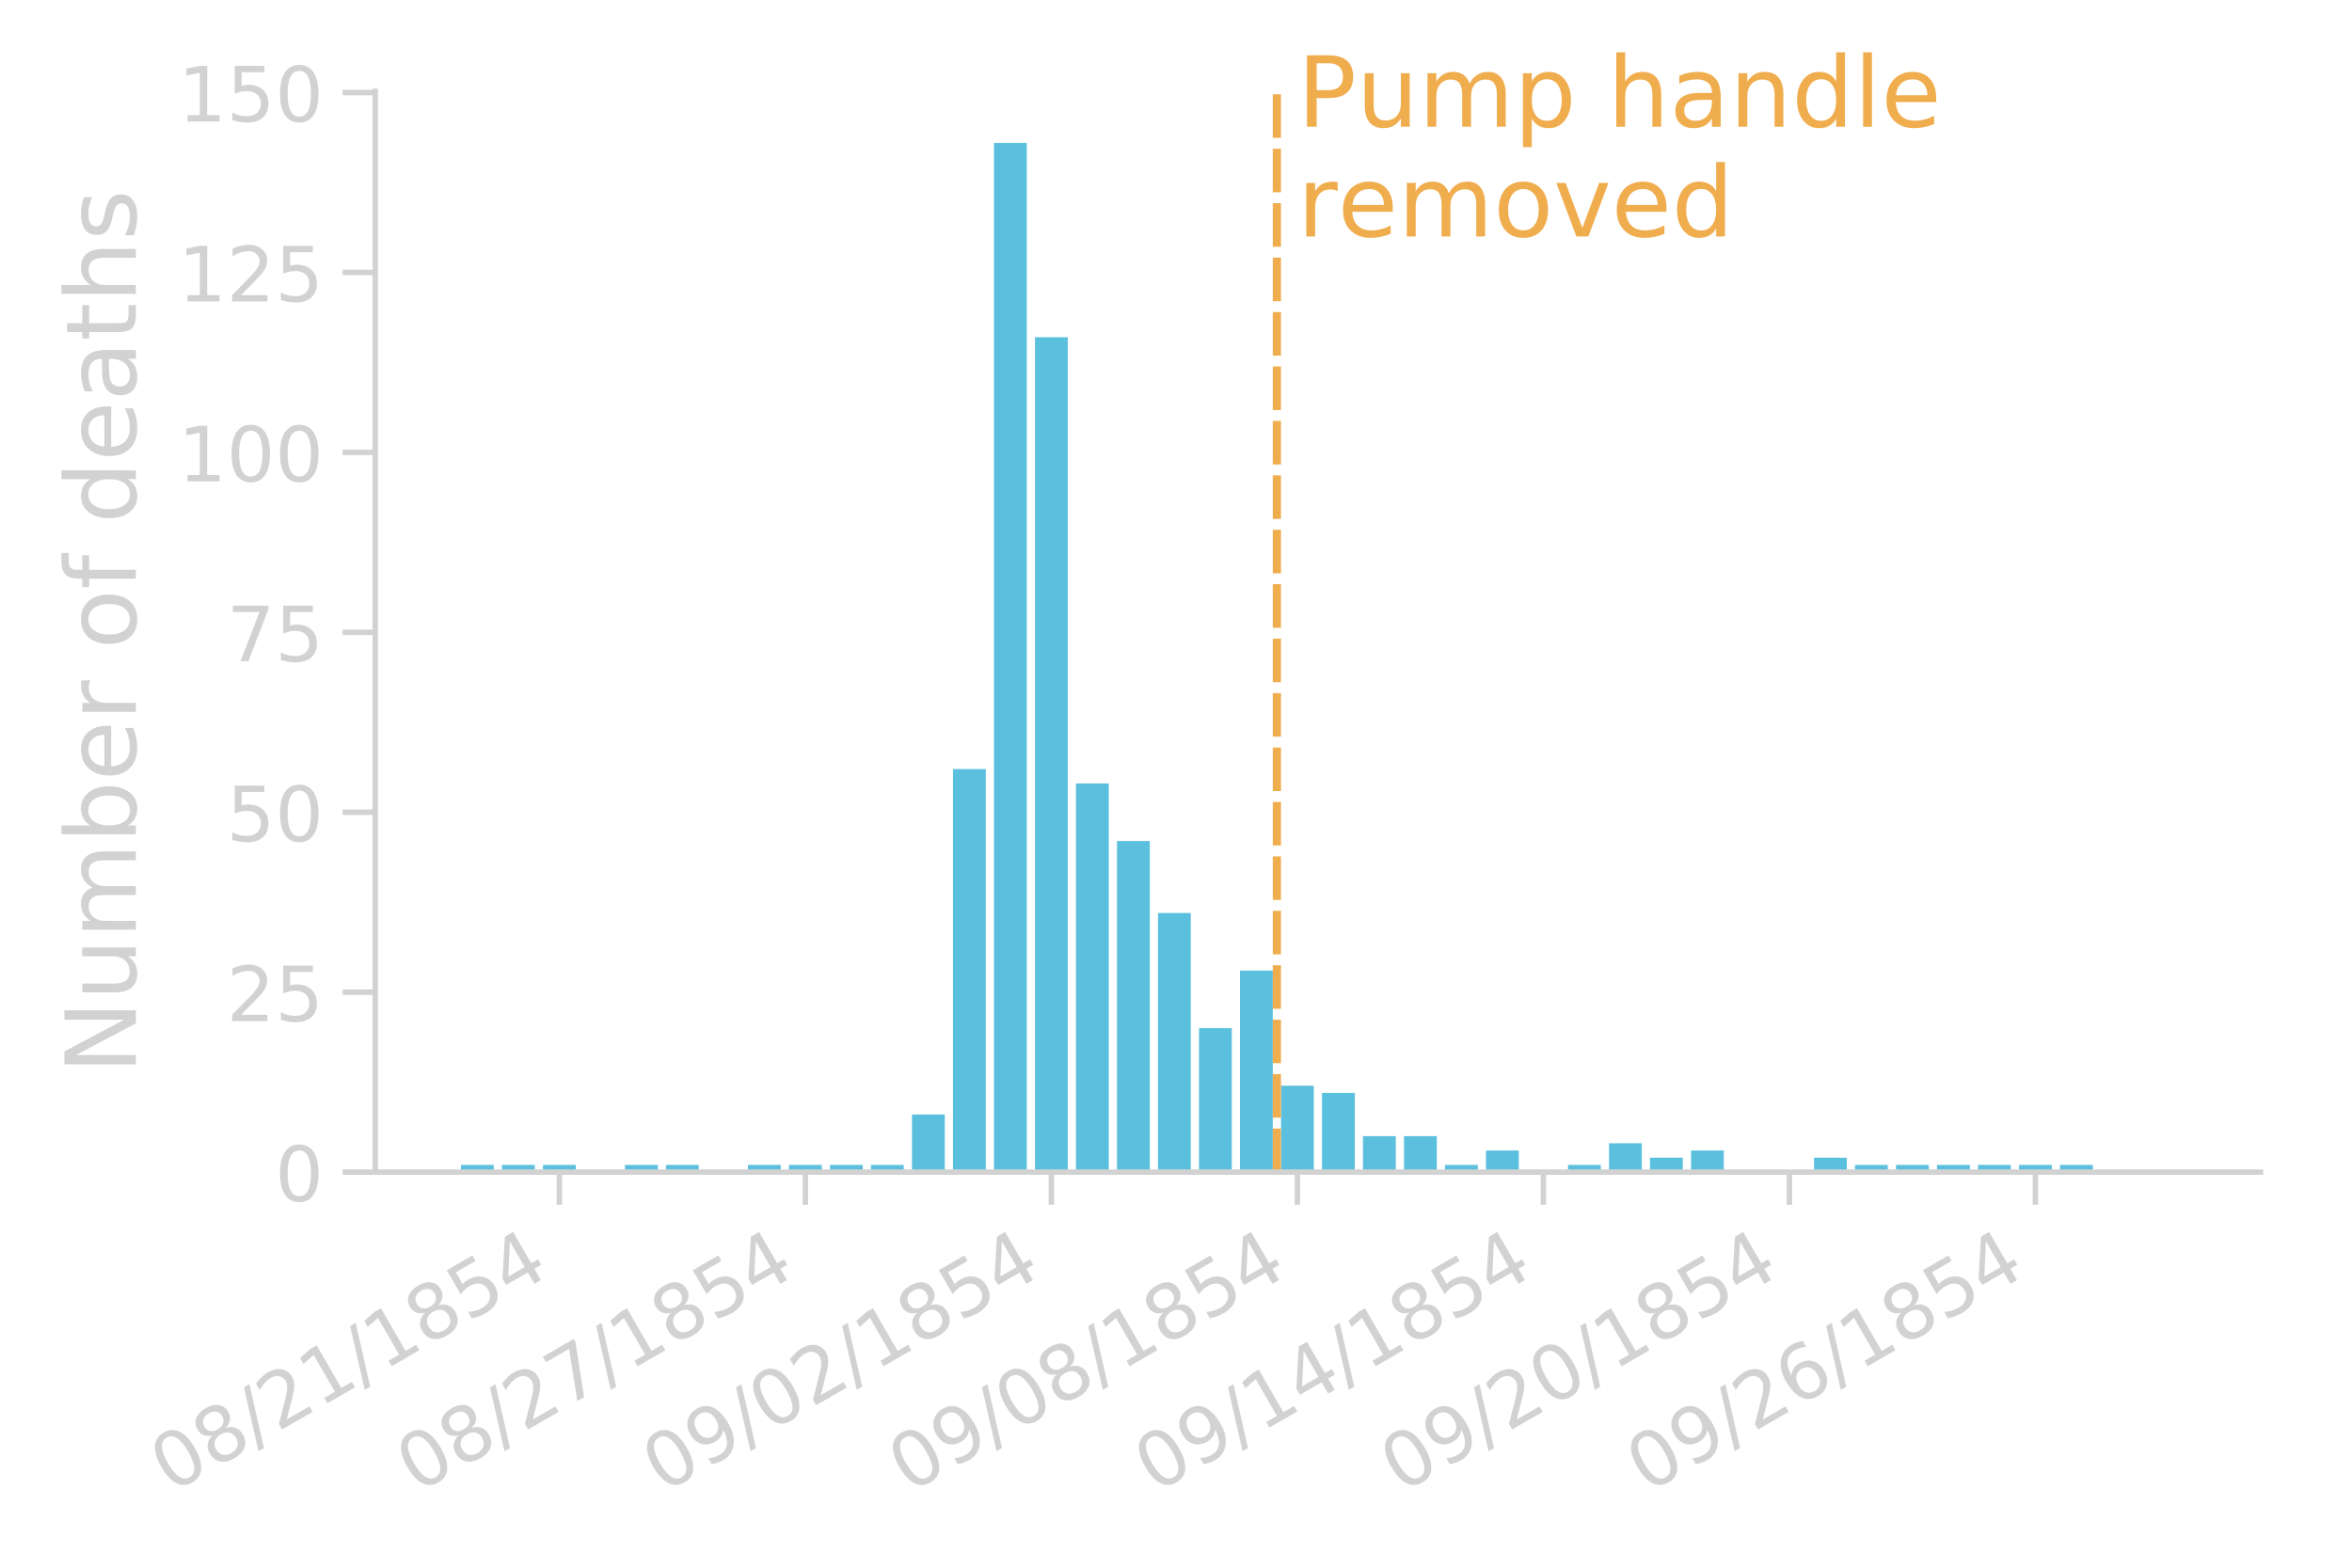 <?xml version="1.0" encoding="utf-8" standalone="no"?>
<!DOCTYPE svg PUBLIC "-//W3C//DTD SVG 1.1//EN"
  "http://www.w3.org/Graphics/SVG/1.1/DTD/svg11.dtd">
<!-- Created with matplotlib (http://matplotlib.org/) -->
<svg height="288pt" version="1.1" viewBox="0 0 432 288" width="432pt" xmlns="http://www.w3.org/2000/svg" xmlns:xlink="http://www.w3.org/1999/xlink">
 <defs>
  <style type="text/css">
*{stroke-linecap:butt;stroke-linejoin:round;}
  </style>
 </defs>
 <g id="figure_1">
  <g id="patch_1">
   <path d="M 0 288 
L 432 288 
L 432 0 
L 0 0 
z
" style="fill:none;"/>
  </g>
  <g id="axes_1">
   <g id="patch_2">
    <path d="M 68.925 215.326 
L 415.2 215.326 
L 415.2 16.8 
L 68.925 16.8 
z
" style="fill:none;"/>
   </g>
   <g id="patch_3">
    <path clip-path="url(#p581e9de0a9)" d="M 84.665 215.326 
L 90.69 215.326 
L 90.69 214.003 
L 84.665 214.003 
z
" style="fill:#5bc0de;"/>
   </g>
   <g id="patch_4">
    <path clip-path="url(#p581e9de0a9)" d="M 92.196 215.326 
L 98.221 215.326 
L 98.221 214.003 
L 92.196 214.003 
z
" style="fill:#5bc0de;"/>
   </g>
   <g id="patch_5">
    <path clip-path="url(#p581e9de0a9)" d="M 99.727 215.326 
L 105.752 215.326 
L 105.752 214.003 
L 99.727 214.003 
z
" style="fill:#5bc0de;"/>
   </g>
   <g id="patch_6">
    <path clip-path="url(#p581e9de0a9)" d="M 107.258 215.326 
L 113.283 215.326 
L 113.283 215.326 
L 107.258 215.326 
z
" style="fill:#5bc0de;"/>
   </g>
   <g id="patch_7">
    <path clip-path="url(#p581e9de0a9)" d="M 114.789 215.326 
L 120.814 215.326 
L 120.814 214.003 
L 114.789 214.003 
z
" style="fill:#5bc0de;"/>
   </g>
   <g id="patch_8">
    <path clip-path="url(#p581e9de0a9)" d="M 122.32 215.326 
L 128.345 215.326 
L 128.345 214.003 
L 122.32 214.003 
z
" style="fill:#5bc0de;"/>
   </g>
   <g id="patch_9">
    <path clip-path="url(#p581e9de0a9)" d="M 129.851 215.326 
L 135.876 215.326 
L 135.876 215.326 
L 129.851 215.326 
z
" style="fill:#5bc0de;"/>
   </g>
   <g id="patch_10">
    <path clip-path="url(#p581e9de0a9)" d="M 137.382 215.326 
L 143.407 215.326 
L 143.407 214.003 
L 137.382 214.003 
z
" style="fill:#5bc0de;"/>
   </g>
   <g id="patch_11">
    <path clip-path="url(#p581e9de0a9)" d="M 144.913 215.326 
L 150.938 215.326 
L 150.938 214.003 
L 144.913 214.003 
z
" style="fill:#5bc0de;"/>
   </g>
   <g id="patch_12">
    <path clip-path="url(#p581e9de0a9)" d="M 152.444 215.326 
L 158.468 215.326 
L 158.468 214.003 
L 152.444 214.003 
z
" style="fill:#5bc0de;"/>
   </g>
   <g id="patch_13">
    <path clip-path="url(#p581e9de0a9)" d="M 159.975 215.326 
L 165.999 215.326 
L 165.999 214.003 
L 159.975 214.003 
z
" style="fill:#5bc0de;"/>
   </g>
   <g id="patch_14">
    <path clip-path="url(#p581e9de0a9)" d="M 167.506 215.326 
L 173.53 215.326 
L 173.53 204.748 
L 167.506 204.748 
z
" style="fill:#5bc0de;"/>
   </g>
   <g id="patch_15">
    <path clip-path="url(#p581e9de0a9)" d="M 175.037 215.326 
L 181.061 215.326 
L 181.061 141.283 
L 175.037 141.283 
z
" style="fill:#5bc0de;"/>
   </g>
   <g id="patch_16">
    <path clip-path="url(#p581e9de0a9)" d="M 182.568 215.326 
L 188.592 215.326 
L 188.592 26.254 
L 182.568 26.254 
z
" style="fill:#5bc0de;"/>
   </g>
   <g id="patch_17">
    <path clip-path="url(#p581e9de0a9)" d="M 190.099 215.326 
L 196.123 215.326 
L 196.123 61.953 
L 190.099 61.953 
z
" style="fill:#5bc0de;"/>
   </g>
   <g id="patch_18">
    <path clip-path="url(#p581e9de0a9)" d="M 197.63 215.326 
L 203.654 215.326 
L 203.654 143.928 
L 197.63 143.928 
z
" style="fill:#5bc0de;"/>
   </g>
   <g id="patch_19">
    <path clip-path="url(#p581e9de0a9)" d="M 205.161 215.326 
L 211.185 215.326 
L 211.185 154.505 
L 205.161 154.505 
z
" style="fill:#5bc0de;"/>
   </g>
   <g id="patch_20">
    <path clip-path="url(#p581e9de0a9)" d="M 212.692 215.326 
L 218.716 215.326 
L 218.716 167.727 
L 212.692 167.727 
z
" style="fill:#5bc0de;"/>
   </g>
   <g id="patch_21">
    <path clip-path="url(#p581e9de0a9)" d="M 220.223 215.326 
L 226.247 215.326 
L 226.247 188.882 
L 220.223 188.882 
z
" style="fill:#5bc0de;"/>
   </g>
   <g id="patch_22">
    <path clip-path="url(#p581e9de0a9)" d="M 227.754 215.326 
L 233.778 215.326 
L 233.778 178.305 
L 227.754 178.305 
z
" style="fill:#5bc0de;"/>
   </g>
   <g id="patch_23">
    <path clip-path="url(#p581e9de0a9)" d="M 235.285 215.326 
L 241.309 215.326 
L 241.309 199.459 
L 235.285 199.459 
z
" style="fill:#5bc0de;"/>
   </g>
   <g id="patch_24">
    <path clip-path="url(#p581e9de0a9)" d="M 242.816 215.326 
L 248.84 215.326 
L 248.84 200.782 
L 242.816 200.782 
z
" style="fill:#5bc0de;"/>
   </g>
   <g id="patch_25">
    <path clip-path="url(#p581e9de0a9)" d="M 250.347 215.326 
L 256.371 215.326 
L 256.371 208.715 
L 250.347 208.715 
z
" style="fill:#5bc0de;"/>
   </g>
   <g id="patch_26">
    <path clip-path="url(#p581e9de0a9)" d="M 257.878 215.326 
L 263.902 215.326 
L 263.902 208.715 
L 257.878 208.715 
z
" style="fill:#5bc0de;"/>
   </g>
   <g id="patch_27">
    <path clip-path="url(#p581e9de0a9)" d="M 265.409 215.326 
L 271.433 215.326 
L 271.433 214.003 
L 265.409 214.003 
z
" style="fill:#5bc0de;"/>
   </g>
   <g id="patch_28">
    <path clip-path="url(#p581e9de0a9)" d="M 272.94 215.326 
L 278.964 215.326 
L 278.964 211.359 
L 272.94 211.359 
z
" style="fill:#5bc0de;"/>
   </g>
   <g id="patch_29">
    <path clip-path="url(#p581e9de0a9)" d="M 280.471 215.326 
L 286.495 215.326 
L 286.495 215.326 
L 280.471 215.326 
z
" style="fill:#5bc0de;"/>
   </g>
   <g id="patch_30">
    <path clip-path="url(#p581e9de0a9)" d="M 288.002 215.326 
L 294.026 215.326 
L 294.026 214.003 
L 288.002 214.003 
z
" style="fill:#5bc0de;"/>
   </g>
   <g id="patch_31">
    <path clip-path="url(#p581e9de0a9)" d="M 295.533 215.326 
L 301.557 215.326 
L 301.557 210.037 
L 295.533 210.037 
z
" style="fill:#5bc0de;"/>
   </g>
   <g id="patch_32">
    <path clip-path="url(#p581e9de0a9)" d="M 303.064 215.326 
L 309.088 215.326 
L 309.088 212.681 
L 303.064 212.681 
z
" style="fill:#5bc0de;"/>
   </g>
   <g id="patch_33">
    <path clip-path="url(#p581e9de0a9)" d="M 310.595 215.326 
L 316.619 215.326 
L 316.619 211.359 
L 310.595 211.359 
z
" style="fill:#5bc0de;"/>
   </g>
   <g id="patch_34">
    <path clip-path="url(#p581e9de0a9)" d="M 318.126 215.326 
L 324.15 215.326 
L 324.15 215.326 
L 318.126 215.326 
z
" style="fill:#5bc0de;"/>
   </g>
   <g id="patch_35">
    <path clip-path="url(#p581e9de0a9)" d="M 325.657 215.326 
L 331.681 215.326 
L 331.681 215.326 
L 325.657 215.326 
z
" style="fill:#5bc0de;"/>
   </g>
   <g id="patch_36">
    <path clip-path="url(#p581e9de0a9)" d="M 333.188 215.326 
L 339.212 215.326 
L 339.212 212.681 
L 333.188 212.681 
z
" style="fill:#5bc0de;"/>
   </g>
   <g id="patch_37">
    <path clip-path="url(#p581e9de0a9)" d="M 340.718 215.326 
L 346.743 215.326 
L 346.743 214.003 
L 340.718 214.003 
z
" style="fill:#5bc0de;"/>
   </g>
   <g id="patch_38">
    <path clip-path="url(#p581e9de0a9)" d="M 348.249 215.326 
L 354.274 215.326 
L 354.274 214.003 
L 348.249 214.003 
z
" style="fill:#5bc0de;"/>
   </g>
   <g id="patch_39">
    <path clip-path="url(#p581e9de0a9)" d="M 355.78 215.326 
L 361.805 215.326 
L 361.805 214.003 
L 355.78 214.003 
z
" style="fill:#5bc0de;"/>
   </g>
   <g id="patch_40">
    <path clip-path="url(#p581e9de0a9)" d="M 363.311 215.326 
L 369.336 215.326 
L 369.336 214.003 
L 363.311 214.003 
z
" style="fill:#5bc0de;"/>
   </g>
   <g id="patch_41">
    <path clip-path="url(#p581e9de0a9)" d="M 370.842 215.326 
L 376.867 215.326 
L 376.867 214.003 
L 370.842 214.003 
z
" style="fill:#5bc0de;"/>
   </g>
   <g id="patch_42">
    <path clip-path="url(#p581e9de0a9)" d="M 378.373 215.326 
L 384.398 215.326 
L 384.398 214.003 
L 378.373 214.003 
z
" style="fill:#5bc0de;"/>
   </g>
   <g id="patch_43">
    <path clip-path="url(#p581e9de0a9)" d="M 385.904 215.326 
L 391.929 215.326 
L 391.929 215.326 
L 385.904 215.326 
z
" style="fill:#5bc0de;"/>
   </g>
   <g id="patch_44">
    <path clip-path="url(#p581e9de0a9)" d="M 393.435 215.326 
L 399.46 215.326 
L 399.46 215.326 
L 393.435 215.326 
z
" style="fill:#5bc0de;"/>
   </g>
   <g id="matplotlib.axis_1">
    <g id="xtick_1">
     <g id="line2d_1">
      <defs>
       <path d="M 0 0 
L 0 6 
" id="m32472316ac" style="stroke:#d2d2d2;"/>
      </defs>
      <g>
       <use style="fill:#d2d2d2;stroke:#d2d2d2;" x="102.739" xlink:href="#m32472316ac" y="215.326"/>
      </g>
     </g>
     <g id="text_1">
      <!-- 08/21/1854 -->
      <defs>
       <path d="M 31.781 66.406 
Q 24.172 66.406 20.328 58.906 
Q 16.5 51.422 16.5 36.375 
Q 16.5 21.391 20.328 13.891 
Q 24.172 6.391 31.781 6.391 
Q 39.453 6.391 43.281 13.891 
Q 47.125 21.391 47.125 36.375 
Q 47.125 51.422 43.281 58.906 
Q 39.453 66.406 31.781 66.406 
M 31.781 74.219 
Q 44.047 74.219 50.516 64.516 
Q 56.984 54.828 56.984 36.375 
Q 56.984 17.969 50.516 8.266 
Q 44.047 -1.422 31.781 -1.422 
Q 19.531 -1.422 13.062 8.266 
Q 6.594 17.969 6.594 36.375 
Q 6.594 54.828 13.062 64.516 
Q 19.531 74.219 31.781 74.219 
" id="DejaVuSans-30"/>
       <path d="M 31.781 34.625 
Q 24.75 34.625 20.719 30.859 
Q 16.703 27.094 16.703 20.516 
Q 16.703 13.922 20.719 10.156 
Q 24.75 6.391 31.781 6.391 
Q 38.812 6.391 42.859 10.172 
Q 46.922 13.969 46.922 20.516 
Q 46.922 27.094 42.891 30.859 
Q 38.875 34.625 31.781 34.625 
M 21.922 38.812 
Q 15.578 40.375 12.031 44.719 
Q 8.5 49.078 8.5 55.328 
Q 8.5 64.062 14.719 69.141 
Q 20.953 74.219 31.781 74.219 
Q 42.672 74.219 48.875 69.141 
Q 55.078 64.062 55.078 55.328 
Q 55.078 49.078 51.531 44.719 
Q 48 40.375 41.703 38.812 
Q 48.828 37.156 52.797 32.312 
Q 56.781 27.484 56.781 20.516 
Q 56.781 9.906 50.312 4.234 
Q 43.844 -1.422 31.781 -1.422 
Q 19.734 -1.422 13.25 4.234 
Q 6.781 9.906 6.781 20.516 
Q 6.781 27.484 10.781 32.312 
Q 14.797 37.156 21.922 38.812 
M 18.312 54.391 
Q 18.312 48.734 21.844 45.562 
Q 25.391 42.391 31.781 42.391 
Q 38.141 42.391 41.719 45.562 
Q 45.312 48.734 45.312 54.391 
Q 45.312 60.062 41.719 63.234 
Q 38.141 66.406 31.781 66.406 
Q 25.391 66.406 21.844 63.234 
Q 18.312 60.062 18.312 54.391 
" id="DejaVuSans-38"/>
       <path d="M 25.391 72.906 
L 33.688 72.906 
L 8.297 -9.281 
L 0 -9.281 
z
" id="DejaVuSans-2f"/>
       <path d="M 19.188 8.297 
L 53.609 8.297 
L 53.609 0 
L 7.328 0 
L 7.328 8.297 
Q 12.938 14.109 22.625 23.891 
Q 32.328 33.688 34.812 36.531 
Q 39.547 41.844 41.422 45.531 
Q 43.312 49.219 43.312 52.781 
Q 43.312 58.594 39.234 62.25 
Q 35.156 65.922 28.609 65.922 
Q 23.969 65.922 18.812 64.312 
Q 13.672 62.703 7.812 59.422 
L 7.812 69.391 
Q 13.766 71.781 18.938 73 
Q 24.125 74.219 28.422 74.219 
Q 39.75 74.219 46.484 68.547 
Q 53.219 62.891 53.219 53.422 
Q 53.219 48.922 51.531 44.891 
Q 49.859 40.875 45.406 35.406 
Q 44.188 33.984 37.641 27.219 
Q 31.109 20.453 19.188 8.297 
" id="DejaVuSans-32"/>
       <path d="M 12.406 8.297 
L 28.516 8.297 
L 28.516 63.922 
L 10.984 60.406 
L 10.984 69.391 
L 28.422 72.906 
L 38.281 72.906 
L 38.281 8.297 
L 54.391 8.297 
L 54.391 0 
L 12.406 0 
z
" id="DejaVuSans-31"/>
       <path d="M 10.797 72.906 
L 49.516 72.906 
L 49.516 64.594 
L 19.828 64.594 
L 19.828 46.734 
Q 21.969 47.469 24.109 47.828 
Q 26.266 48.188 28.422 48.188 
Q 40.625 48.188 47.75 41.5 
Q 54.891 34.812 54.891 23.391 
Q 54.891 11.625 47.562 5.094 
Q 40.234 -1.422 26.906 -1.422 
Q 22.312 -1.422 17.547 -0.641 
Q 12.797 0.141 7.719 1.703 
L 7.719 11.625 
Q 12.109 9.234 16.797 8.062 
Q 21.484 6.891 26.703 6.891 
Q 35.156 6.891 40.078 11.328 
Q 45.016 15.766 45.016 23.391 
Q 45.016 31 40.078 35.438 
Q 35.156 39.891 26.703 39.891 
Q 22.75 39.891 18.812 39.016 
Q 14.891 38.141 10.797 36.281 
z
" id="DejaVuSans-35"/>
       <path d="M 37.797 64.312 
L 12.891 25.391 
L 37.797 25.391 
z
M 35.203 72.906 
L 47.609 72.906 
L 47.609 25.391 
L 58.016 25.391 
L 58.016 17.188 
L 47.609 17.188 
L 47.609 0 
L 37.797 0 
L 37.797 17.188 
L 4.891 17.188 
L 4.891 26.703 
z
" id="DejaVuSans-34"/>
      </defs>
      <g style="fill:#d2d2d2;" transform="translate(31.402 274.385)rotate(-30)scale(0.14 -0.14)">
       <use xlink:href="#DejaVuSans-30"/>
       <use x="63.623" xlink:href="#DejaVuSans-38"/>
       <use x="127.246" xlink:href="#DejaVuSans-2f"/>
       <use x="160.938" xlink:href="#DejaVuSans-32"/>
       <use x="224.561" xlink:href="#DejaVuSans-31"/>
       <use x="288.184" xlink:href="#DejaVuSans-2f"/>
       <use x="321.875" xlink:href="#DejaVuSans-31"/>
       <use x="385.498" xlink:href="#DejaVuSans-38"/>
       <use x="449.121" xlink:href="#DejaVuSans-35"/>
       <use x="512.744" xlink:href="#DejaVuSans-34"/>
      </g>
     </g>
    </g>
    <g id="xtick_2">
     <g id="line2d_2">
      <g>
       <use style="fill:#d2d2d2;stroke:#d2d2d2;" x="147.925" xlink:href="#m32472316ac" y="215.326"/>
      </g>
     </g>
     <g id="text_2">
      <!-- 08/27/1854 -->
      <defs>
       <path d="M 8.203 72.906 
L 55.078 72.906 
L 55.078 68.703 
L 28.609 0 
L 18.312 0 
L 43.219 64.594 
L 8.203 64.594 
z
" id="DejaVuSans-37"/>
      </defs>
      <g style="fill:#d2d2d2;" transform="translate(76.588 274.385)rotate(-30)scale(0.14 -0.14)">
       <use xlink:href="#DejaVuSans-30"/>
       <use x="63.623" xlink:href="#DejaVuSans-38"/>
       <use x="127.246" xlink:href="#DejaVuSans-2f"/>
       <use x="160.938" xlink:href="#DejaVuSans-32"/>
       <use x="224.561" xlink:href="#DejaVuSans-37"/>
       <use x="288.184" xlink:href="#DejaVuSans-2f"/>
       <use x="321.875" xlink:href="#DejaVuSans-31"/>
       <use x="385.498" xlink:href="#DejaVuSans-38"/>
       <use x="449.121" xlink:href="#DejaVuSans-35"/>
       <use x="512.744" xlink:href="#DejaVuSans-34"/>
      </g>
     </g>
    </g>
    <g id="xtick_3">
     <g id="line2d_3">
      <g>
       <use style="fill:#d2d2d2;stroke:#d2d2d2;" x="193.111" xlink:href="#m32472316ac" y="215.326"/>
      </g>
     </g>
     <g id="text_3">
      <!-- 09/02/1854 -->
      <defs>
       <path d="M 10.984 1.516 
L 10.984 10.5 
Q 14.703 8.734 18.5 7.812 
Q 22.312 6.891 25.984 6.891 
Q 35.75 6.891 40.891 13.453 
Q 46.047 20.016 46.781 33.406 
Q 43.953 29.203 39.594 26.953 
Q 35.25 24.703 29.984 24.703 
Q 19.047 24.703 12.672 31.312 
Q 6.297 37.938 6.297 49.422 
Q 6.297 60.641 12.938 67.422 
Q 19.578 74.219 30.609 74.219 
Q 43.266 74.219 49.922 64.516 
Q 56.594 54.828 56.594 36.375 
Q 56.594 19.141 48.406 8.859 
Q 40.234 -1.422 26.422 -1.422 
Q 22.703 -1.422 18.891 -0.688 
Q 15.094 0.047 10.984 1.516 
M 30.609 32.422 
Q 37.25 32.422 41.125 36.953 
Q 45.016 41.5 45.016 49.422 
Q 45.016 57.281 41.125 61.844 
Q 37.25 66.406 30.609 66.406 
Q 23.969 66.406 20.094 61.844 
Q 16.219 57.281 16.219 49.422 
Q 16.219 41.5 20.094 36.953 
Q 23.969 32.422 30.609 32.422 
" id="DejaVuSans-39"/>
      </defs>
      <g style="fill:#d2d2d2;" transform="translate(121.774 274.385)rotate(-30)scale(0.14 -0.14)">
       <use xlink:href="#DejaVuSans-30"/>
       <use x="63.623" xlink:href="#DejaVuSans-39"/>
       <use x="127.246" xlink:href="#DejaVuSans-2f"/>
       <use x="160.938" xlink:href="#DejaVuSans-30"/>
       <use x="224.561" xlink:href="#DejaVuSans-32"/>
       <use x="288.184" xlink:href="#DejaVuSans-2f"/>
       <use x="321.875" xlink:href="#DejaVuSans-31"/>
       <use x="385.498" xlink:href="#DejaVuSans-38"/>
       <use x="449.121" xlink:href="#DejaVuSans-35"/>
       <use x="512.744" xlink:href="#DejaVuSans-34"/>
      </g>
     </g>
    </g>
    <g id="xtick_4">
     <g id="line2d_4">
      <g>
       <use style="fill:#d2d2d2;stroke:#d2d2d2;" x="238.297" xlink:href="#m32472316ac" y="215.326"/>
      </g>
     </g>
     <g id="text_4">
      <!-- 09/08/1854 -->
      <g style="fill:#d2d2d2;" transform="translate(166.959 274.385)rotate(-30)scale(0.14 -0.14)">
       <use xlink:href="#DejaVuSans-30"/>
       <use x="63.623" xlink:href="#DejaVuSans-39"/>
       <use x="127.246" xlink:href="#DejaVuSans-2f"/>
       <use x="160.938" xlink:href="#DejaVuSans-30"/>
       <use x="224.561" xlink:href="#DejaVuSans-38"/>
       <use x="288.184" xlink:href="#DejaVuSans-2f"/>
       <use x="321.875" xlink:href="#DejaVuSans-31"/>
       <use x="385.498" xlink:href="#DejaVuSans-38"/>
       <use x="449.121" xlink:href="#DejaVuSans-35"/>
       <use x="512.744" xlink:href="#DejaVuSans-34"/>
      </g>
     </g>
    </g>
    <g id="xtick_5">
     <g id="line2d_5">
      <g>
       <use style="fill:#d2d2d2;stroke:#d2d2d2;" x="283.483" xlink:href="#m32472316ac" y="215.326"/>
      </g>
     </g>
     <g id="text_5">
      <!-- 09/14/1854 -->
      <g style="fill:#d2d2d2;" transform="translate(212.145 274.385)rotate(-30)scale(0.14 -0.14)">
       <use xlink:href="#DejaVuSans-30"/>
       <use x="63.623" xlink:href="#DejaVuSans-39"/>
       <use x="127.246" xlink:href="#DejaVuSans-2f"/>
       <use x="160.938" xlink:href="#DejaVuSans-31"/>
       <use x="224.561" xlink:href="#DejaVuSans-34"/>
       <use x="288.184" xlink:href="#DejaVuSans-2f"/>
       <use x="321.875" xlink:href="#DejaVuSans-31"/>
       <use x="385.498" xlink:href="#DejaVuSans-38"/>
       <use x="449.121" xlink:href="#DejaVuSans-35"/>
       <use x="512.744" xlink:href="#DejaVuSans-34"/>
      </g>
     </g>
    </g>
    <g id="xtick_6">
     <g id="line2d_6">
      <g>
       <use style="fill:#d2d2d2;stroke:#d2d2d2;" x="328.669" xlink:href="#m32472316ac" y="215.326"/>
      </g>
     </g>
     <g id="text_6">
      <!-- 09/20/1854 -->
      <g style="fill:#d2d2d2;" transform="translate(257.331 274.385)rotate(-30)scale(0.14 -0.14)">
       <use xlink:href="#DejaVuSans-30"/>
       <use x="63.623" xlink:href="#DejaVuSans-39"/>
       <use x="127.246" xlink:href="#DejaVuSans-2f"/>
       <use x="160.938" xlink:href="#DejaVuSans-32"/>
       <use x="224.561" xlink:href="#DejaVuSans-30"/>
       <use x="288.184" xlink:href="#DejaVuSans-2f"/>
       <use x="321.875" xlink:href="#DejaVuSans-31"/>
       <use x="385.498" xlink:href="#DejaVuSans-38"/>
       <use x="449.121" xlink:href="#DejaVuSans-35"/>
       <use x="512.744" xlink:href="#DejaVuSans-34"/>
      </g>
     </g>
    </g>
    <g id="xtick_7">
     <g id="line2d_7">
      <g>
       <use style="fill:#d2d2d2;stroke:#d2d2d2;" x="373.855" xlink:href="#m32472316ac" y="215.326"/>
      </g>
     </g>
     <g id="text_7">
      <!-- 09/26/1854 -->
      <defs>
       <path d="M 33.016 40.375 
Q 26.375 40.375 22.484 35.828 
Q 18.609 31.297 18.609 23.391 
Q 18.609 15.531 22.484 10.953 
Q 26.375 6.391 33.016 6.391 
Q 39.656 6.391 43.531 10.953 
Q 47.406 15.531 47.406 23.391 
Q 47.406 31.297 43.531 35.828 
Q 39.656 40.375 33.016 40.375 
M 52.594 71.297 
L 52.594 62.312 
Q 48.875 64.062 45.094 64.984 
Q 41.312 65.922 37.594 65.922 
Q 27.828 65.922 22.672 59.328 
Q 17.531 52.734 16.797 39.406 
Q 19.672 43.656 24.016 45.922 
Q 28.375 48.188 33.594 48.188 
Q 44.578 48.188 50.953 41.516 
Q 57.328 34.859 57.328 23.391 
Q 57.328 12.156 50.688 5.359 
Q 44.047 -1.422 33.016 -1.422 
Q 20.359 -1.422 13.672 8.266 
Q 6.984 17.969 6.984 36.375 
Q 6.984 53.656 15.188 63.938 
Q 23.391 74.219 37.203 74.219 
Q 40.922 74.219 44.703 73.484 
Q 48.484 72.75 52.594 71.297 
" id="DejaVuSans-36"/>
      </defs>
      <g style="fill:#d2d2d2;" transform="translate(302.517 274.385)rotate(-30)scale(0.14 -0.14)">
       <use xlink:href="#DejaVuSans-30"/>
       <use x="63.623" xlink:href="#DejaVuSans-39"/>
       <use x="127.246" xlink:href="#DejaVuSans-2f"/>
       <use x="160.938" xlink:href="#DejaVuSans-32"/>
       <use x="224.561" xlink:href="#DejaVuSans-36"/>
       <use x="288.184" xlink:href="#DejaVuSans-2f"/>
       <use x="321.875" xlink:href="#DejaVuSans-31"/>
       <use x="385.498" xlink:href="#DejaVuSans-38"/>
       <use x="449.121" xlink:href="#DejaVuSans-35"/>
       <use x="512.744" xlink:href="#DejaVuSans-34"/>
      </g>
     </g>
    </g>
   </g>
   <g id="matplotlib.axis_2">
    <g id="ytick_1">
     <g id="line2d_8">
      <defs>
       <path d="M 0 0 
L -6 0 
" id="m62631fe3de" style="stroke:#d2d2d2;"/>
      </defs>
      <g>
       <use style="fill:#d2d2d2;stroke:#d2d2d2;" x="68.925" xlink:href="#m62631fe3de" y="215.326"/>
      </g>
     </g>
     <g id="text_8">
      <!-- 0 -->
      <g style="fill:#d2d2d2;" transform="translate(50.517 220.645)scale(0.14 -0.14)">
       <use xlink:href="#DejaVuSans-30"/>
      </g>
     </g>
    </g>
    <g id="ytick_2">
     <g id="line2d_9">
      <g>
       <use style="fill:#d2d2d2;stroke:#d2d2d2;" x="68.925" xlink:href="#m62631fe3de" y="182.271"/>
      </g>
     </g>
     <g id="text_9">
      <!-- 25 -->
      <g style="fill:#d2d2d2;" transform="translate(41.61 187.59)scale(0.14 -0.14)">
       <use xlink:href="#DejaVuSans-32"/>
       <use x="63.623" xlink:href="#DejaVuSans-35"/>
      </g>
     </g>
    </g>
    <g id="ytick_3">
     <g id="line2d_10">
      <g>
       <use style="fill:#d2d2d2;stroke:#d2d2d2;" x="68.925" xlink:href="#m62631fe3de" y="149.217"/>
      </g>
     </g>
     <g id="text_10">
      <!-- 50 -->
      <g style="fill:#d2d2d2;" transform="translate(41.61 154.535)scale(0.14 -0.14)">
       <use xlink:href="#DejaVuSans-35"/>
       <use x="63.623" xlink:href="#DejaVuSans-30"/>
      </g>
     </g>
    </g>
    <g id="ytick_4">
     <g id="line2d_11">
      <g>
       <use style="fill:#d2d2d2;stroke:#d2d2d2;" x="68.925" xlink:href="#m62631fe3de" y="116.162"/>
      </g>
     </g>
     <g id="text_11">
      <!-- 75 -->
      <g style="fill:#d2d2d2;" transform="translate(41.61 121.481)scale(0.14 -0.14)">
       <use xlink:href="#DejaVuSans-37"/>
       <use x="63.623" xlink:href="#DejaVuSans-35"/>
      </g>
     </g>
    </g>
    <g id="ytick_5">
     <g id="line2d_12">
      <g>
       <use style="fill:#d2d2d2;stroke:#d2d2d2;" x="68.925" xlink:href="#m62631fe3de" y="83.107"/>
      </g>
     </g>
     <g id="text_12">
      <!-- 100 -->
      <g style="fill:#d2d2d2;" transform="translate(32.703 88.426)scale(0.14 -0.14)">
       <use xlink:href="#DejaVuSans-31"/>
       <use x="63.623" xlink:href="#DejaVuSans-30"/>
       <use x="127.246" xlink:href="#DejaVuSans-30"/>
      </g>
     </g>
    </g>
    <g id="ytick_6">
     <g id="line2d_13">
      <g>
       <use style="fill:#d2d2d2;stroke:#d2d2d2;" x="68.925" xlink:href="#m62631fe3de" y="50.053"/>
      </g>
     </g>
     <g id="text_13">
      <!-- 125 -->
      <g style="fill:#d2d2d2;" transform="translate(32.703 55.372)scale(0.14 -0.14)">
       <use xlink:href="#DejaVuSans-31"/>
       <use x="63.623" xlink:href="#DejaVuSans-32"/>
       <use x="127.246" xlink:href="#DejaVuSans-35"/>
      </g>
     </g>
    </g>
    <g id="ytick_7">
     <g id="line2d_14">
      <g>
       <use style="fill:#d2d2d2;stroke:#d2d2d2;" x="68.925" xlink:href="#m62631fe3de" y="16.998"/>
      </g>
     </g>
     <g id="text_14">
      <!-- 150 -->
      <g style="fill:#d2d2d2;" transform="translate(32.703 22.317)scale(0.14 -0.14)">
       <use xlink:href="#DejaVuSans-31"/>
       <use x="63.623" xlink:href="#DejaVuSans-35"/>
       <use x="127.246" xlink:href="#DejaVuSans-30"/>
      </g>
     </g>
    </g>
    <g id="text_15">
     <!-- Number of deaths -->
     <defs>
      <path d="M 9.812 72.906 
L 23.094 72.906 
L 55.422 11.922 
L 55.422 72.906 
L 64.984 72.906 
L 64.984 0 
L 51.703 0 
L 19.391 60.984 
L 19.391 0 
L 9.812 0 
z
" id="DejaVuSans-4e"/>
      <path d="M 8.5 21.578 
L 8.5 54.688 
L 17.484 54.688 
L 17.484 21.922 
Q 17.484 14.156 20.5 10.266 
Q 23.531 6.391 29.594 6.391 
Q 36.859 6.391 41.078 11.031 
Q 45.312 15.672 45.312 23.688 
L 45.312 54.688 
L 54.297 54.688 
L 54.297 0 
L 45.312 0 
L 45.312 8.406 
Q 42.047 3.422 37.719 1 
Q 33.406 -1.422 27.688 -1.422 
Q 18.266 -1.422 13.375 4.438 
Q 8.5 10.297 8.5 21.578 
M 31.109 56 
z
" id="DejaVuSans-75"/>
      <path d="M 52 44.188 
Q 55.375 50.25 60.062 53.125 
Q 64.75 56 71.094 56 
Q 79.641 56 84.281 50.016 
Q 88.922 44.047 88.922 33.016 
L 88.922 0 
L 79.891 0 
L 79.891 32.719 
Q 79.891 40.578 77.094 44.375 
Q 74.312 48.188 68.609 48.188 
Q 61.625 48.188 57.562 43.547 
Q 53.516 38.922 53.516 30.906 
L 53.516 0 
L 44.484 0 
L 44.484 32.719 
Q 44.484 40.625 41.703 44.406 
Q 38.922 48.188 33.109 48.188 
Q 26.219 48.188 22.156 43.531 
Q 18.109 38.875 18.109 30.906 
L 18.109 0 
L 9.078 0 
L 9.078 54.688 
L 18.109 54.688 
L 18.109 46.188 
Q 21.188 51.219 25.484 53.609 
Q 29.781 56 35.688 56 
Q 41.656 56 45.828 52.969 
Q 50 49.953 52 44.188 
" id="DejaVuSans-6d"/>
      <path d="M 48.688 27.297 
Q 48.688 37.203 44.609 42.844 
Q 40.531 48.484 33.406 48.484 
Q 26.266 48.484 22.188 42.844 
Q 18.109 37.203 18.109 27.297 
Q 18.109 17.391 22.188 11.75 
Q 26.266 6.109 33.406 6.109 
Q 40.531 6.109 44.609 11.75 
Q 48.688 17.391 48.688 27.297 
M 18.109 46.391 
Q 20.953 51.266 25.266 53.625 
Q 29.594 56 35.594 56 
Q 45.562 56 51.781 48.094 
Q 58.016 40.188 58.016 27.297 
Q 58.016 14.406 51.781 6.484 
Q 45.562 -1.422 35.594 -1.422 
Q 29.594 -1.422 25.266 0.953 
Q 20.953 3.328 18.109 8.203 
L 18.109 0 
L 9.078 0 
L 9.078 75.984 
L 18.109 75.984 
z
" id="DejaVuSans-62"/>
      <path d="M 56.203 29.594 
L 56.203 25.203 
L 14.891 25.203 
Q 15.484 15.922 20.484 11.062 
Q 25.484 6.203 34.422 6.203 
Q 39.594 6.203 44.453 7.469 
Q 49.312 8.734 54.109 11.281 
L 54.109 2.781 
Q 49.266 0.734 44.188 -0.344 
Q 39.109 -1.422 33.891 -1.422 
Q 20.797 -1.422 13.156 6.188 
Q 5.516 13.812 5.516 26.812 
Q 5.516 40.234 12.766 48.109 
Q 20.016 56 32.328 56 
Q 43.359 56 49.781 48.891 
Q 56.203 41.797 56.203 29.594 
M 47.219 32.234 
Q 47.125 39.594 43.094 43.984 
Q 39.062 48.391 32.422 48.391 
Q 24.906 48.391 20.391 44.141 
Q 15.875 39.891 15.188 32.172 
z
" id="DejaVuSans-65"/>
      <path d="M 41.109 46.297 
Q 39.594 47.172 37.812 47.578 
Q 36.031 48 33.891 48 
Q 26.266 48 22.188 43.047 
Q 18.109 38.094 18.109 28.812 
L 18.109 0 
L 9.078 0 
L 9.078 54.688 
L 18.109 54.688 
L 18.109 46.188 
Q 20.953 51.172 25.484 53.578 
Q 30.031 56 36.531 56 
Q 37.453 56 38.578 55.875 
Q 39.703 55.766 41.062 55.516 
z
" id="DejaVuSans-72"/>
      <path id="DejaVuSans-20"/>
      <path d="M 30.609 48.391 
Q 23.391 48.391 19.188 42.75 
Q 14.984 37.109 14.984 27.297 
Q 14.984 17.484 19.156 11.844 
Q 23.344 6.203 30.609 6.203 
Q 37.797 6.203 41.984 11.859 
Q 46.188 17.531 46.188 27.297 
Q 46.188 37.016 41.984 42.703 
Q 37.797 48.391 30.609 48.391 
M 30.609 56 
Q 42.328 56 49.016 48.375 
Q 55.719 40.766 55.719 27.297 
Q 55.719 13.875 49.016 6.219 
Q 42.328 -1.422 30.609 -1.422 
Q 18.844 -1.422 12.172 6.219 
Q 5.516 13.875 5.516 27.297 
Q 5.516 40.766 12.172 48.375 
Q 18.844 56 30.609 56 
" id="DejaVuSans-6f"/>
      <path d="M 37.109 75.984 
L 37.109 68.5 
L 28.516 68.5 
Q 23.688 68.5 21.797 66.547 
Q 19.922 64.594 19.922 59.516 
L 19.922 54.688 
L 34.719 54.688 
L 34.719 47.703 
L 19.922 47.703 
L 19.922 0 
L 10.891 0 
L 10.891 47.703 
L 2.297 47.703 
L 2.297 54.688 
L 10.891 54.688 
L 10.891 58.5 
Q 10.891 67.625 15.141 71.797 
Q 19.391 75.984 28.609 75.984 
z
" id="DejaVuSans-66"/>
      <path d="M 45.406 46.391 
L 45.406 75.984 
L 54.391 75.984 
L 54.391 0 
L 45.406 0 
L 45.406 8.203 
Q 42.578 3.328 38.25 0.953 
Q 33.938 -1.422 27.875 -1.422 
Q 17.969 -1.422 11.734 6.484 
Q 5.516 14.406 5.516 27.297 
Q 5.516 40.188 11.734 48.094 
Q 17.969 56 27.875 56 
Q 33.938 56 38.25 53.625 
Q 42.578 51.266 45.406 46.391 
M 14.797 27.297 
Q 14.797 17.391 18.875 11.75 
Q 22.953 6.109 30.078 6.109 
Q 37.203 6.109 41.297 11.75 
Q 45.406 17.391 45.406 27.297 
Q 45.406 37.203 41.297 42.844 
Q 37.203 48.484 30.078 48.484 
Q 22.953 48.484 18.875 42.844 
Q 14.797 37.203 14.797 27.297 
" id="DejaVuSans-64"/>
      <path d="M 34.281 27.484 
Q 23.391 27.484 19.188 25 
Q 14.984 22.516 14.984 16.5 
Q 14.984 11.719 18.141 8.906 
Q 21.297 6.109 26.703 6.109 
Q 34.188 6.109 38.703 11.406 
Q 43.219 16.703 43.219 25.484 
L 43.219 27.484 
z
M 52.203 31.203 
L 52.203 0 
L 43.219 0 
L 43.219 8.297 
Q 40.141 3.328 35.547 0.953 
Q 30.953 -1.422 24.312 -1.422 
Q 15.922 -1.422 10.953 3.297 
Q 6 8.016 6 15.922 
Q 6 25.141 12.172 29.828 
Q 18.359 34.516 30.609 34.516 
L 43.219 34.516 
L 43.219 35.406 
Q 43.219 41.609 39.141 45 
Q 35.062 48.391 27.688 48.391 
Q 23 48.391 18.547 47.266 
Q 14.109 46.141 10.016 43.891 
L 10.016 52.203 
Q 14.938 54.109 19.578 55.047 
Q 24.219 56 28.609 56 
Q 40.484 56 46.344 49.844 
Q 52.203 43.703 52.203 31.203 
" id="DejaVuSans-61"/>
      <path d="M 18.312 70.219 
L 18.312 54.688 
L 36.812 54.688 
L 36.812 47.703 
L 18.312 47.703 
L 18.312 18.016 
Q 18.312 11.328 20.141 9.422 
Q 21.969 7.516 27.594 7.516 
L 36.812 7.516 
L 36.812 0 
L 27.594 0 
Q 17.188 0 13.234 3.875 
Q 9.281 7.766 9.281 18.016 
L 9.281 47.703 
L 2.688 47.703 
L 2.688 54.688 
L 9.281 54.688 
L 9.281 70.219 
z
" id="DejaVuSans-74"/>
      <path d="M 54.891 33.016 
L 54.891 0 
L 45.906 0 
L 45.906 32.719 
Q 45.906 40.484 42.875 44.328 
Q 39.844 48.188 33.797 48.188 
Q 26.516 48.188 22.312 43.547 
Q 18.109 38.922 18.109 30.906 
L 18.109 0 
L 9.078 0 
L 9.078 75.984 
L 18.109 75.984 
L 18.109 46.188 
Q 21.344 51.125 25.703 53.562 
Q 30.078 56 35.797 56 
Q 45.219 56 50.047 50.172 
Q 54.891 44.344 54.891 33.016 
" id="DejaVuSans-68"/>
      <path d="M 44.281 53.078 
L 44.281 44.578 
Q 40.484 46.531 36.375 47.5 
Q 32.281 48.484 27.875 48.484 
Q 21.188 48.484 17.844 46.438 
Q 14.5 44.391 14.5 40.281 
Q 14.5 37.156 16.891 35.375 
Q 19.281 33.594 26.516 31.984 
L 29.594 31.297 
Q 39.156 29.25 43.188 25.516 
Q 47.219 21.781 47.219 15.094 
Q 47.219 7.469 41.188 3.016 
Q 35.156 -1.422 24.609 -1.422 
Q 20.219 -1.422 15.453 -0.562 
Q 10.688 0.297 5.422 2 
L 5.422 11.281 
Q 10.406 8.688 15.234 7.391 
Q 20.062 6.109 24.812 6.109 
Q 31.156 6.109 34.562 8.281 
Q 37.984 10.453 37.984 14.406 
Q 37.984 18.062 35.516 20.016 
Q 33.062 21.969 24.703 23.781 
L 21.578 24.516 
Q 13.234 26.266 9.516 29.906 
Q 5.812 33.547 5.812 39.891 
Q 5.812 47.609 11.281 51.797 
Q 16.75 56 26.812 56 
Q 31.781 56 36.172 55.266 
Q 40.578 54.547 44.281 53.078 
" id="DejaVuSans-73"/>
     </defs>
     <g style="fill:#d2d2d2;" transform="translate(24.959 197.3)rotate(-90)scale(0.18 -0.18)">
      <use xlink:href="#DejaVuSans-4e"/>
      <use x="74.805" xlink:href="#DejaVuSans-75"/>
      <use x="138.184" xlink:href="#DejaVuSans-6d"/>
      <use x="235.596" xlink:href="#DejaVuSans-62"/>
      <use x="299.072" xlink:href="#DejaVuSans-65"/>
      <use x="360.596" xlink:href="#DejaVuSans-72"/>
      <use x="401.709" xlink:href="#DejaVuSans-20"/>
      <use x="433.496" xlink:href="#DejaVuSans-6f"/>
      <use x="494.678" xlink:href="#DejaVuSans-66"/>
      <use x="529.883" xlink:href="#DejaVuSans-20"/>
      <use x="561.67" xlink:href="#DejaVuSans-64"/>
      <use x="625.146" xlink:href="#DejaVuSans-65"/>
      <use x="686.67" xlink:href="#DejaVuSans-61"/>
      <use x="747.949" xlink:href="#DejaVuSans-74"/>
      <use x="787.158" xlink:href="#DejaVuSans-68"/>
      <use x="850.537" xlink:href="#DejaVuSans-73"/>
     </g>
    </g>
   </g>
   <g id="line2d_15">
    <path clip-path="url(#p581e9de0a9)" d="M 234.532 215.326 
L 234.532 16.8 
" style="fill:none;stroke:#f0ad4e;stroke-dasharray:8,2;stroke-dashoffset:0;stroke-width:1.5;"/>
   </g>
   <g id="patch_45">
    <path d="M 68.925 215.326 
L 68.925 16.8 
" style="fill:none;stroke:#d2d2d2;stroke-linecap:square;stroke-linejoin:miter;"/>
   </g>
   <g id="patch_46">
    <path d="M 68.925 215.326 
L 415.2 215.326 
" style="fill:none;stroke:#d2d2d2;stroke-linecap:square;stroke-linejoin:miter;"/>
   </g>
   <g id="text_16">
    <!-- Pump handle -->
    <defs>
     <path d="M 19.672 64.797 
L 19.672 37.406 
L 32.078 37.406 
Q 38.969 37.406 42.719 40.969 
Q 46.484 44.531 46.484 51.125 
Q 46.484 57.672 42.719 61.234 
Q 38.969 64.797 32.078 64.797 
z
M 9.812 72.906 
L 32.078 72.906 
Q 44.344 72.906 50.609 67.359 
Q 56.891 61.812 56.891 51.125 
Q 56.891 40.328 50.609 34.812 
Q 44.344 29.297 32.078 29.297 
L 19.672 29.297 
L 19.672 0 
L 9.812 0 
z
" id="DejaVuSans-50"/>
     <path d="M 18.109 8.203 
L 18.109 -20.797 
L 9.078 -20.797 
L 9.078 54.688 
L 18.109 54.688 
L 18.109 46.391 
Q 20.953 51.266 25.266 53.625 
Q 29.594 56 35.594 56 
Q 45.562 56 51.781 48.094 
Q 58.016 40.188 58.016 27.297 
Q 58.016 14.406 51.781 6.484 
Q 45.562 -1.422 35.594 -1.422 
Q 29.594 -1.422 25.266 0.953 
Q 20.953 3.328 18.109 8.203 
M 48.688 27.297 
Q 48.688 37.203 44.609 42.844 
Q 40.531 48.484 33.406 48.484 
Q 26.266 48.484 22.188 42.844 
Q 18.109 37.203 18.109 27.297 
Q 18.109 17.391 22.188 11.75 
Q 26.266 6.109 33.406 6.109 
Q 40.531 6.109 44.609 11.75 
Q 48.688 17.391 48.688 27.297 
" id="DejaVuSans-70"/>
     <path d="M 54.891 33.016 
L 54.891 0 
L 45.906 0 
L 45.906 32.719 
Q 45.906 40.484 42.875 44.328 
Q 39.844 48.188 33.797 48.188 
Q 26.516 48.188 22.312 43.547 
Q 18.109 38.922 18.109 30.906 
L 18.109 0 
L 9.078 0 
L 9.078 54.688 
L 18.109 54.688 
L 18.109 46.188 
Q 21.344 51.125 25.703 53.562 
Q 30.078 56 35.797 56 
Q 45.219 56 50.047 50.172 
Q 54.891 44.344 54.891 33.016 
" id="DejaVuSans-6e"/>
     <path d="M 9.422 75.984 
L 18.406 75.984 
L 18.406 0 
L 9.422 0 
z
" id="DejaVuSans-6c"/>
    </defs>
    <g style="fill:#f0ad4e;" transform="translate(238.297 23.286)scale(0.18 -0.18)">
     <use xlink:href="#DejaVuSans-50"/>
     <use x="60.287" xlink:href="#DejaVuSans-75"/>
     <use x="123.666" xlink:href="#DejaVuSans-6d"/>
     <use x="221.078" xlink:href="#DejaVuSans-70"/>
     <use x="284.555" xlink:href="#DejaVuSans-20"/>
     <use x="316.342" xlink:href="#DejaVuSans-68"/>
     <use x="379.721" xlink:href="#DejaVuSans-61"/>
     <use x="441" xlink:href="#DejaVuSans-6e"/>
     <use x="504.379" xlink:href="#DejaVuSans-64"/>
     <use x="567.855" xlink:href="#DejaVuSans-6c"/>
     <use x="595.639" xlink:href="#DejaVuSans-65"/>
    </g>
    <!-- removed -->
    <defs>
     <path d="M 2.984 54.688 
L 12.5 54.688 
L 29.594 8.797 
L 46.688 54.688 
L 56.203 54.688 
L 35.688 0 
L 23.484 0 
z
" id="DejaVuSans-76"/>
    </defs>
    <g style="fill:#f0ad4e;" transform="translate(238.297 43.442)scale(0.18 -0.18)">
     <use xlink:href="#DejaVuSans-72"/>
     <use x="41.082" xlink:href="#DejaVuSans-65"/>
     <use x="102.605" xlink:href="#DejaVuSans-6d"/>
     <use x="200.018" xlink:href="#DejaVuSans-6f"/>
     <use x="261.199" xlink:href="#DejaVuSans-76"/>
     <use x="320.379" xlink:href="#DejaVuSans-65"/>
     <use x="381.902" xlink:href="#DejaVuSans-64"/>
    </g>
   </g>
  </g>
 </g>
 <defs>
  <clipPath id="p581e9de0a9">
   <rect height="198.526" width="346.275" x="68.925" y="16.8"/>
  </clipPath>
 </defs>
</svg>
